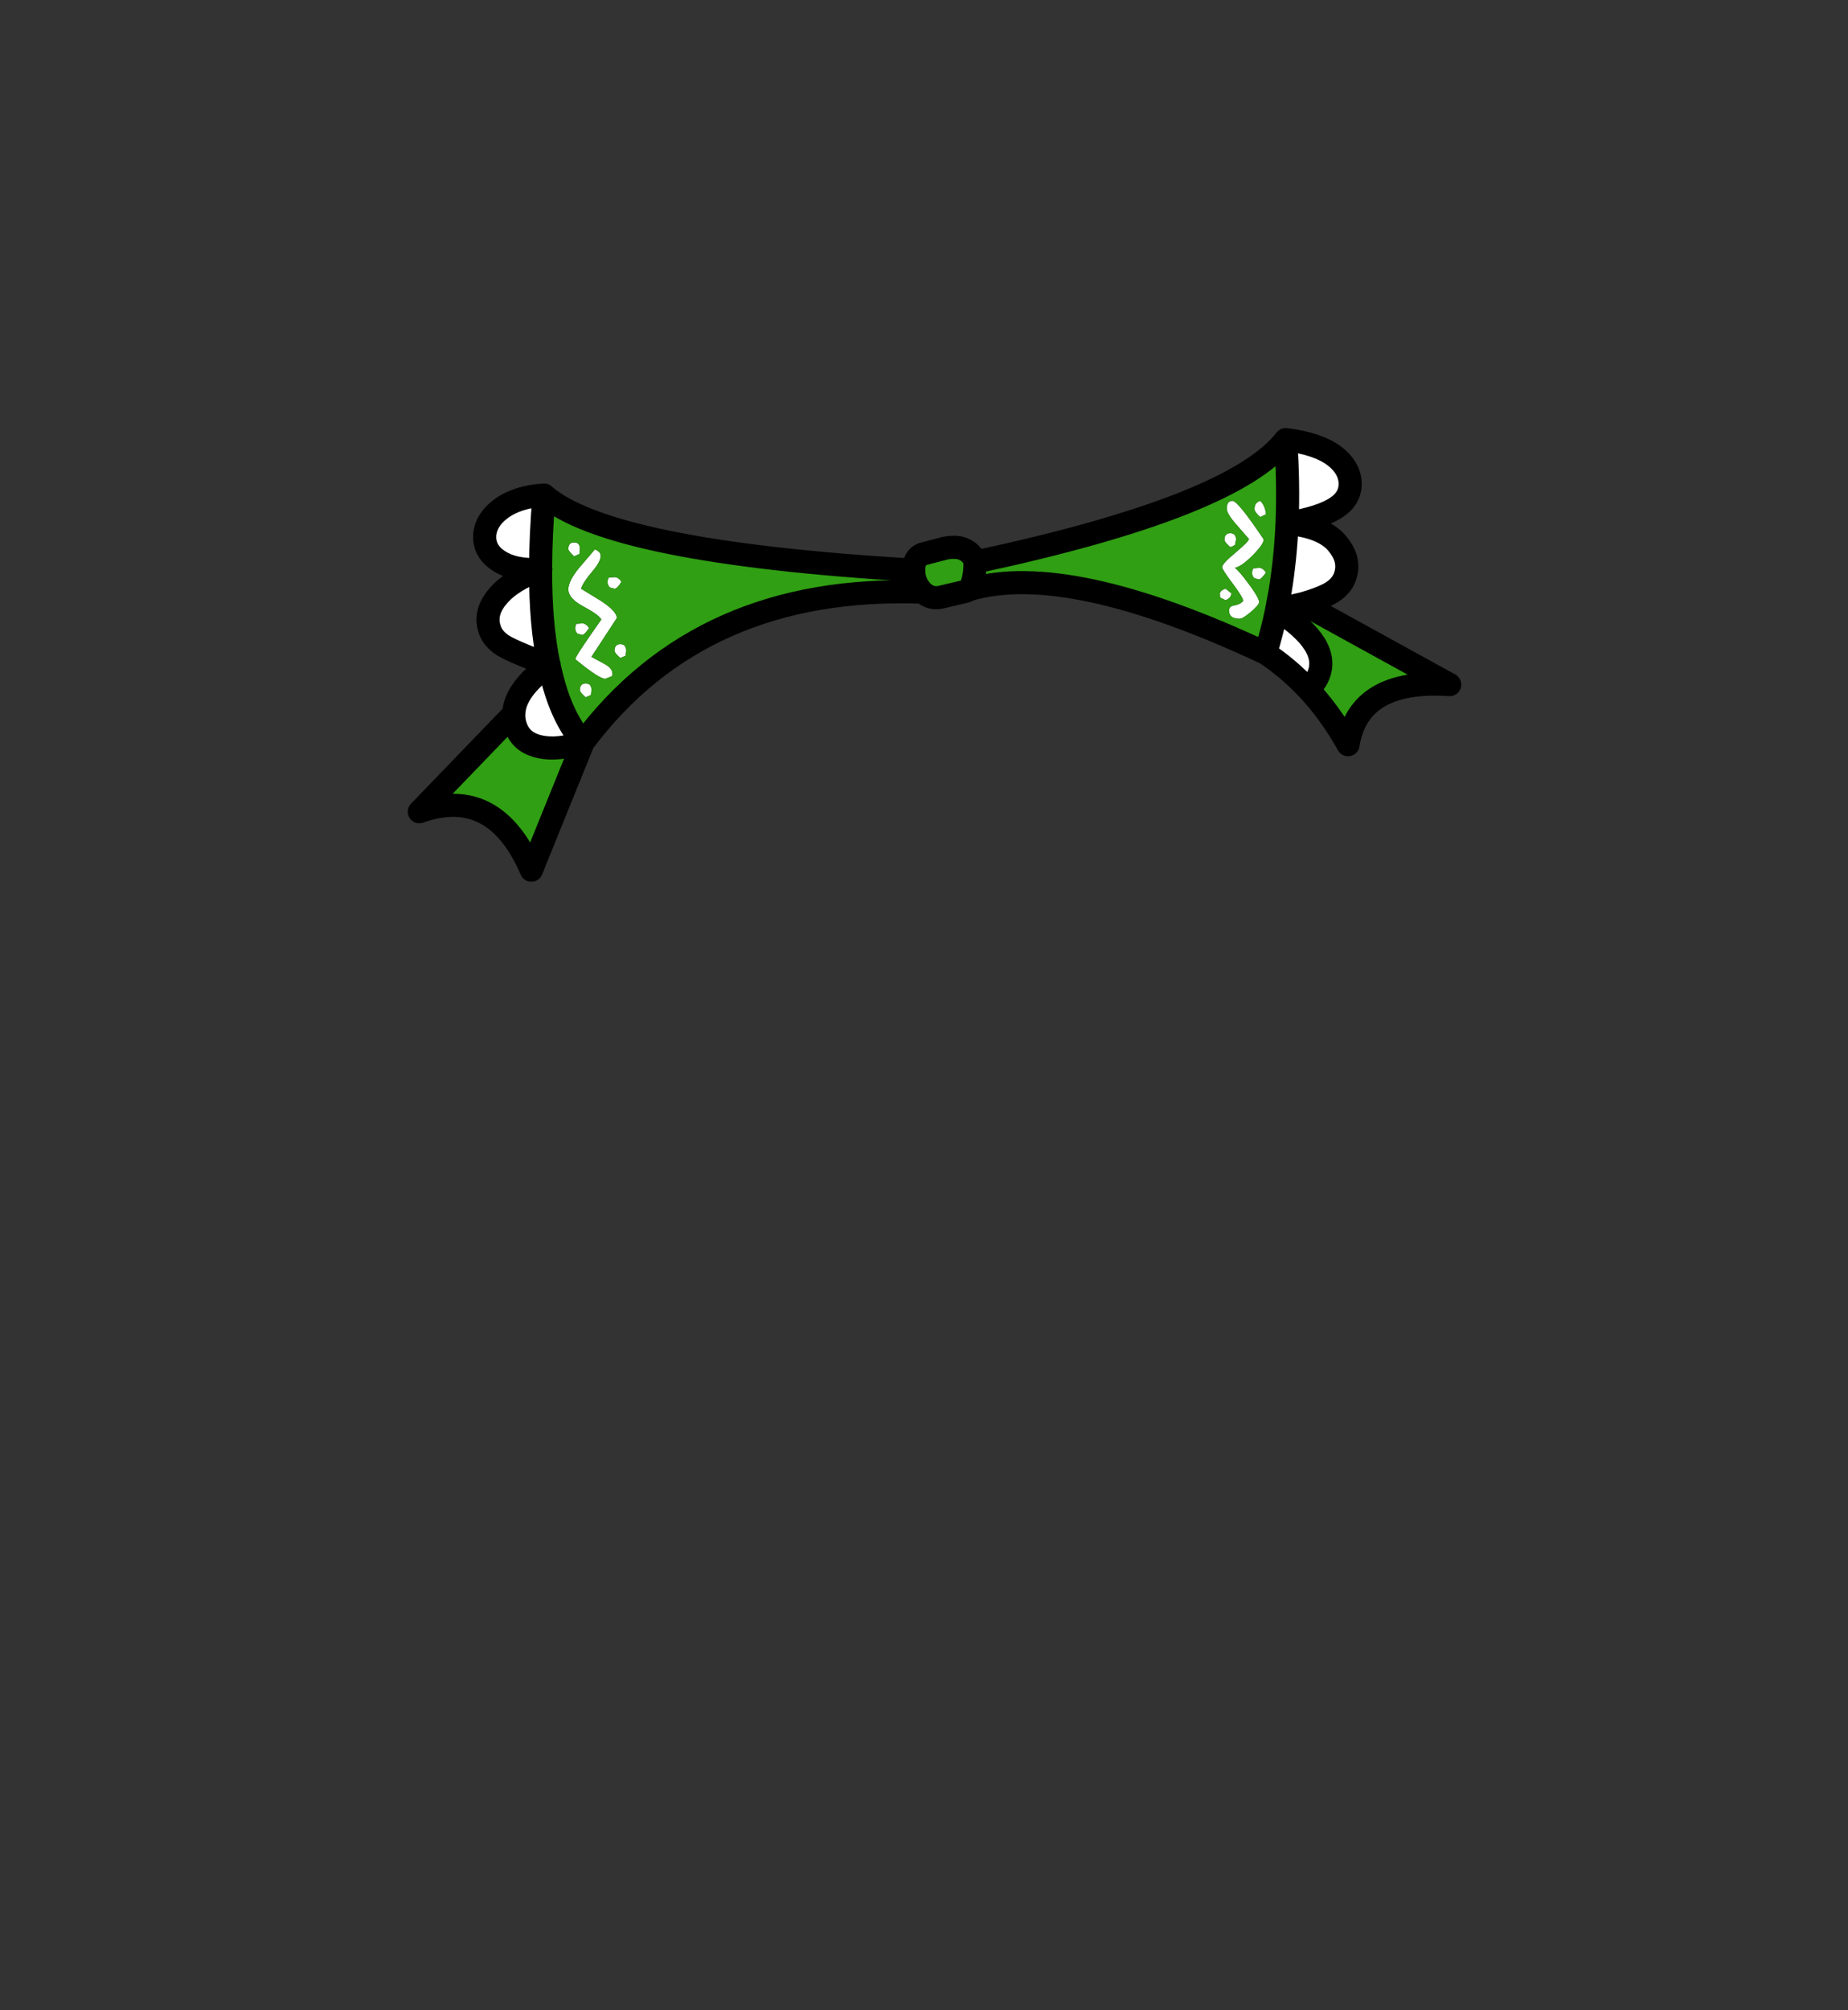 <?xml version="1.0" encoding="UTF-8" standalone="no"?>
<svg xmlns:xlink="http://www.w3.org/1999/xlink" height="434.9px" width="399.95px" xmlns="http://www.w3.org/2000/svg">
  <rect width="100%" height="100%" fill="#333333" stroke="none"/>
  <g transform="matrix(1, 0, 0, 1, 210.75, 443.1)">
    <use height="98.15" transform="matrix(1.0, 0.0, 0.0, 1.0, -122.5, -350.5)" width="228.0" xlink:href="#shape0"/>
  </g>
  <defs>
    <g id="shape0" transform="matrix(1, 0, 0, 1, 122.5, 350.5)">
      <path d="M63.15 -301.8 Q64.55 -306.35 65.55 -311.15 L65.55 -311.2 66.3 -315.2 Q67.45 -322.25 67.8 -329.9 68.15 -338.55 67.5 -348.0 74.45 -347.15 78.05 -344.45 81.25 -342.0 81.45 -338.75 81.6 -335.45 78.6 -333.4 75.25 -331.1 67.8 -329.9 75.6 -329.15 78.6 -325.6 81.25 -322.5 80.6 -319.3 80.0 -316.2 76.65 -314.5 74.6 -313.45 71.2 -312.5 L65.55 -311.2 Q77.5 -303.55 74.5 -296.8 73.75 -295.1 72.25 -294.1 68.05 -298.55 63.15 -301.8 M60.75 -333.0 Q60.75 -334.35 62.0 -334.75 63.05 -333.7 63.25 -331.85 L62.0 -331.25 Q60.75 -332.35 60.75 -333.0 M55.5 -327.75 Q56.75 -327.75 56.75 -326.35 L56.55 -325.25 Q56.0 -324.85 55.5 -324.75 54.25 -325.85 54.25 -326.3 54.25 -327.75 55.5 -327.75 M59.55 -326.5 L57.15 -329.25 Q54.75 -331.9 54.75 -333.05 54.75 -334.75 56.0 -334.75 57.15 -334.75 62.75 -326.4 62.75 -325.4 60.4 -323.0 57.95 -320.55 56.5 -320.25 57.25 -319.8 59.45 -316.85 61.75 -313.75 61.75 -312.85 61.75 -312.25 60.0 -310.75 58.25 -309.25 57.5 -309.25 55.25 -309.25 55.25 -311.0 55.25 -311.95 56.3 -312.1 57.7 -312.35 58.3 -313.1 58.3 -313.85 56.0 -316.9 53.75 -319.9 53.75 -320.4 53.75 -321.15 56.65 -323.55 59.55 -326.0 59.55 -326.5 M60.55 -320.15 L61.75 -320.25 Q62.55 -320.25 63.25 -319.25 62.15 -317.75 61.75 -317.75 L60.75 -318.0 Q60.25 -318.4 60.25 -319.1 60.25 -319.95 60.55 -320.15 M53.3 -313.85 L53.25 -314.6 Q53.25 -315.35 54.5 -315.75 L55.75 -314.75 Q55.75 -313.8 54.5 -313.25 L53.3 -313.85 M-77.75 -318.25 Q-76.95 -318.25 -76.25 -317.25 -77.15 -315.75 -77.75 -315.75 L-78.75 -316.0 Q-79.25 -316.5 -79.25 -317.1 -79.25 -317.95 -78.95 -318.15 L-77.75 -318.25 M-77.25 -309.4 L-82.75 -301.0 -79.8 -299.4 Q-77.9 -298.35 -78.25 -296.85 L-79.75 -296.25 Q-81.1 -296.25 -86.25 -300.5 -86.25 -301.1 -80.6 -309.1 -81.2 -310.15 -84.75 -312.05 -87.75 -313.7 -87.75 -315.6 -87.75 -317.35 -85.5 -320.15 L-82.0 -324.25 Q-80.75 -323.75 -80.75 -322.85 -80.75 -321.6 -82.5 -319.55 -84.55 -317.15 -85.0 -315.75 L-80.6 -313.05 Q-77.25 -310.8 -77.25 -309.4 M-75.25 -302.35 L-75.35 -301.25 -76.5 -300.75 Q-77.75 -301.85 -77.75 -302.3 -77.75 -303.75 -76.5 -303.75 -75.25 -303.75 -75.25 -302.35 M-99.55 -288.7 Q-99.4 -293.85 -91.95 -299.25 L-91.45 -297.15 Q-89.2 -287.8 -84.55 -282.5 -90.0 -280.7 -93.9 -281.55 -97.6 -282.35 -98.9 -285.3 -99.65 -287.0 -99.55 -288.7 M-91.95 -299.3 Q-97.5 -301.2 -101.05 -303.0 -104.4 -304.7 -105.0 -307.8 -105.65 -311.0 -103.0 -314.1 -100.0 -317.65 -93.75 -319.85 -93.8 -308.0 -91.95 -299.3 M-93.75 -319.9 Q-99.65 -319.6 -103.0 -321.9 -106.0 -323.95 -105.85 -327.25 -105.65 -330.5 -102.45 -332.95 -98.85 -335.65 -93.0 -336.0 -93.75 -327.35 -93.75 -319.9 M-85.35 -323.25 L-86.5 -322.75 Q-87.75 -323.95 -87.75 -324.3 -87.75 -325.75 -86.5 -325.75 -85.25 -325.75 -85.25 -324.35 L-85.35 -323.25 M-85.75 -306.0 Q-86.25 -306.5 -86.25 -307.1 -86.25 -307.95 -85.95 -308.15 L-84.75 -308.25 Q-83.95 -308.25 -83.25 -307.25 -84.25 -305.75 -84.75 -305.75 L-85.75 -306.0 M-85.25 -293.8 Q-85.25 -295.25 -84.0 -295.25 -82.75 -295.25 -82.75 -293.85 L-82.85 -292.75 -84.0 -292.25 Q-85.25 -293.35 -85.25 -293.8" fill="#ffffff" fill-rule="evenodd" stroke="none"/>
      <path d="M0.3 -321.45 L0.3 -321.5 Q56.25 -333.45 67.5 -348.0 68.15 -338.55 67.8 -329.9 67.45 -322.25 66.3 -315.2 L65.55 -311.2 65.55 -311.15 Q64.55 -306.35 63.15 -301.8 20.4 -321.85 -1.0 -315.55 -0.05 -317.0 0.2 -319.75 L0.3 -321.4 0.3 -321.45 0.3 -321.4 0.2 -319.75 Q-0.05 -317.0 -1.0 -315.55 -1.25 -315.25 -2.75 -314.95 L-6.75 -314.0 Q-9.2 -313.3 -11.05 -315.0 -58.95 -316.75 -84.55 -282.5 L-95.75 -254.85 Q-103.7 -273.3 -120.0 -267.5 L-99.55 -288.7 Q-99.65 -287.0 -98.9 -285.3 -97.6 -282.35 -93.9 -281.55 -90.0 -280.7 -84.55 -282.5 -89.2 -287.8 -91.45 -297.15 L-91.95 -299.25 -91.9 -299.3 -91.95 -299.3 Q-93.8 -308.0 -93.75 -319.85 L-93.7 -319.9 -93.75 -319.9 Q-93.75 -327.35 -93.0 -336.0 -78.9 -323.65 -13.0 -319.75 -13.0 -322.55 -11.0 -323.25 L-6.25 -324.5 Q-3.45 -325.05 -1.8 -324.1 -0.15 -323.2 0.3 -321.45 M71.2 -312.5 L103.0 -295.0 Q83.25 -296.3 81.0 -282.0 77.15 -288.9 72.25 -294.1 73.75 -295.1 74.5 -296.8 77.5 -303.55 65.55 -311.2 L71.2 -312.5 M53.3 -313.85 L54.5 -313.25 Q55.75 -313.8 55.75 -314.75 L54.5 -315.75 Q53.25 -315.35 53.25 -314.6 L53.3 -313.85 M60.55 -320.15 Q60.25 -319.95 60.25 -319.1 60.25 -318.4 60.75 -318.0 L61.75 -317.75 Q62.15 -317.75 63.25 -319.25 62.55 -320.25 61.75 -320.25 L60.55 -320.15 M59.55 -326.5 Q59.55 -326.0 56.65 -323.55 53.75 -321.15 53.75 -320.4 53.75 -319.9 56.0 -316.9 58.3 -313.85 58.3 -313.1 57.7 -312.35 56.3 -312.1 55.25 -311.95 55.25 -311.0 55.25 -309.25 57.5 -309.25 58.25 -309.25 60.0 -310.75 61.75 -312.25 61.75 -312.85 61.75 -313.75 59.45 -316.85 57.25 -319.8 56.5 -320.25 57.95 -320.55 60.4 -323.0 62.75 -325.4 62.75 -326.4 57.15 -334.75 56.0 -334.75 54.75 -334.75 54.75 -333.05 54.75 -331.9 57.15 -329.25 L59.55 -326.5 M55.5 -327.75 Q54.25 -327.75 54.25 -326.3 54.25 -325.85 55.5 -324.75 56.0 -324.85 56.55 -325.25 L56.75 -326.35 Q56.75 -327.75 55.5 -327.75 M60.75 -333.0 Q60.75 -332.35 62.0 -331.25 L63.25 -331.85 Q63.05 -333.7 62.0 -334.75 60.75 -334.35 60.75 -333.0 M-75.25 -302.35 Q-75.25 -303.75 -76.5 -303.75 -77.75 -303.75 -77.75 -302.3 -77.75 -301.85 -76.5 -300.75 L-75.35 -301.25 -75.25 -302.35 M-77.25 -309.4 Q-77.25 -310.8 -80.6 -313.05 L-85.0 -315.75 Q-84.55 -317.15 -82.5 -319.55 -80.75 -321.6 -80.75 -322.85 -80.75 -323.75 -82.0 -324.25 L-85.5 -320.15 Q-87.75 -317.35 -87.75 -315.6 -87.75 -313.7 -84.75 -312.05 -81.2 -310.15 -80.6 -309.1 -86.25 -301.1 -86.25 -300.5 -81.1 -296.25 -79.75 -296.25 L-78.25 -296.85 Q-77.9 -298.35 -79.8 -299.4 L-82.75 -301.0 -77.25 -309.4 M-77.75 -318.25 L-78.95 -318.15 Q-79.25 -317.95 -79.25 -317.1 -79.25 -316.5 -78.75 -316.0 L-77.75 -315.75 Q-77.15 -315.75 -76.25 -317.25 -76.95 -318.25 -77.75 -318.25 M-13.0 -319.75 Q-13.0 -316.95 -11.05 -315.0 -13.0 -316.95 -13.0 -319.75 M-85.25 -293.8 Q-85.25 -293.35 -84.0 -292.25 L-82.85 -292.75 -82.75 -293.85 Q-82.75 -295.25 -84.0 -295.25 -85.25 -295.25 -85.25 -293.8 M-85.75 -306.0 L-84.75 -305.75 Q-84.25 -305.75 -83.25 -307.25 -83.95 -308.25 -84.75 -308.25 L-85.95 -308.15 Q-86.25 -307.95 -86.25 -307.1 -86.25 -306.5 -85.75 -306.0 M-85.35 -323.25 L-85.25 -324.35 Q-85.25 -325.75 -86.5 -325.75 -87.75 -325.75 -87.75 -324.3 -87.75 -323.95 -86.5 -322.75 L-85.35 -323.25" fill="#309f13" fill-rule="evenodd" stroke="none"/>
      <path d="M67.5 -348.0 Q56.25 -333.45 0.3 -321.5 L0.3 -321.45 0.3 -321.4 0.2 -319.75 Q-0.05 -317.0 -1.0 -315.55 20.4 -321.85 63.15 -301.8 64.55 -306.35 65.55 -311.15 L65.55 -311.2 66.3 -315.2 Q67.45 -322.25 67.8 -329.9 68.15 -338.55 67.5 -348.0 74.45 -347.15 78.05 -344.45 81.25 -342.0 81.45 -338.75 81.6 -335.45 78.6 -333.4 75.25 -331.1 67.8 -329.9 75.6 -329.15 78.6 -325.6 81.25 -322.5 80.6 -319.3 80.0 -316.2 76.65 -314.5 74.6 -313.45 71.2 -312.5 L103.0 -295.0 Q83.25 -296.3 81.0 -282.0 77.15 -288.9 72.25 -294.1 68.05 -298.55 63.15 -301.8 M71.2 -312.5 L65.55 -311.2 Q77.5 -303.55 74.5 -296.8 73.75 -295.1 72.25 -294.1 M-93.0 -336.0 Q-78.9 -323.65 -13.0 -319.75 -13.0 -322.55 -11.0 -323.25 L-6.25 -324.5 Q-3.45 -325.05 -1.8 -324.1 -0.15 -323.2 0.3 -321.45 M-11.05 -315.0 Q-13.0 -316.95 -13.0 -319.75 M-1.0 -315.55 Q-1.25 -315.25 -2.75 -314.95 L-6.75 -314.0 Q-9.2 -313.3 -11.05 -315.0 -58.95 -316.75 -84.55 -282.5 L-95.75 -254.85 Q-103.7 -273.3 -120.0 -267.5 L-99.55 -288.7 Q-99.4 -293.85 -91.95 -299.25 L-91.95 -299.3 Q-97.5 -301.2 -101.05 -303.0 -104.4 -304.7 -105.0 -307.8 -105.65 -311.0 -103.0 -314.1 -100.0 -317.65 -93.75 -319.85 L-93.75 -319.9 Q-99.65 -319.6 -103.0 -321.9 -106.0 -323.95 -105.85 -327.25 -105.65 -330.5 -102.45 -332.95 -98.85 -335.65 -93.0 -336.0 -93.75 -327.35 -93.75 -319.9 L-93.7 -319.9 -93.75 -319.85 Q-93.8 -308.0 -91.95 -299.3 L-91.9 -299.3 -91.95 -299.25 -91.45 -297.15 Q-89.2 -287.8 -84.55 -282.5 -90.0 -280.7 -93.9 -281.55 -97.6 -282.35 -98.9 -285.3 -99.65 -287.0 -99.55 -288.7" fill="none" stroke="#000000" stroke-linecap="round" stroke-linejoin="round" stroke-width="5.0"/>
    </g>
  </defs>
</svg>

